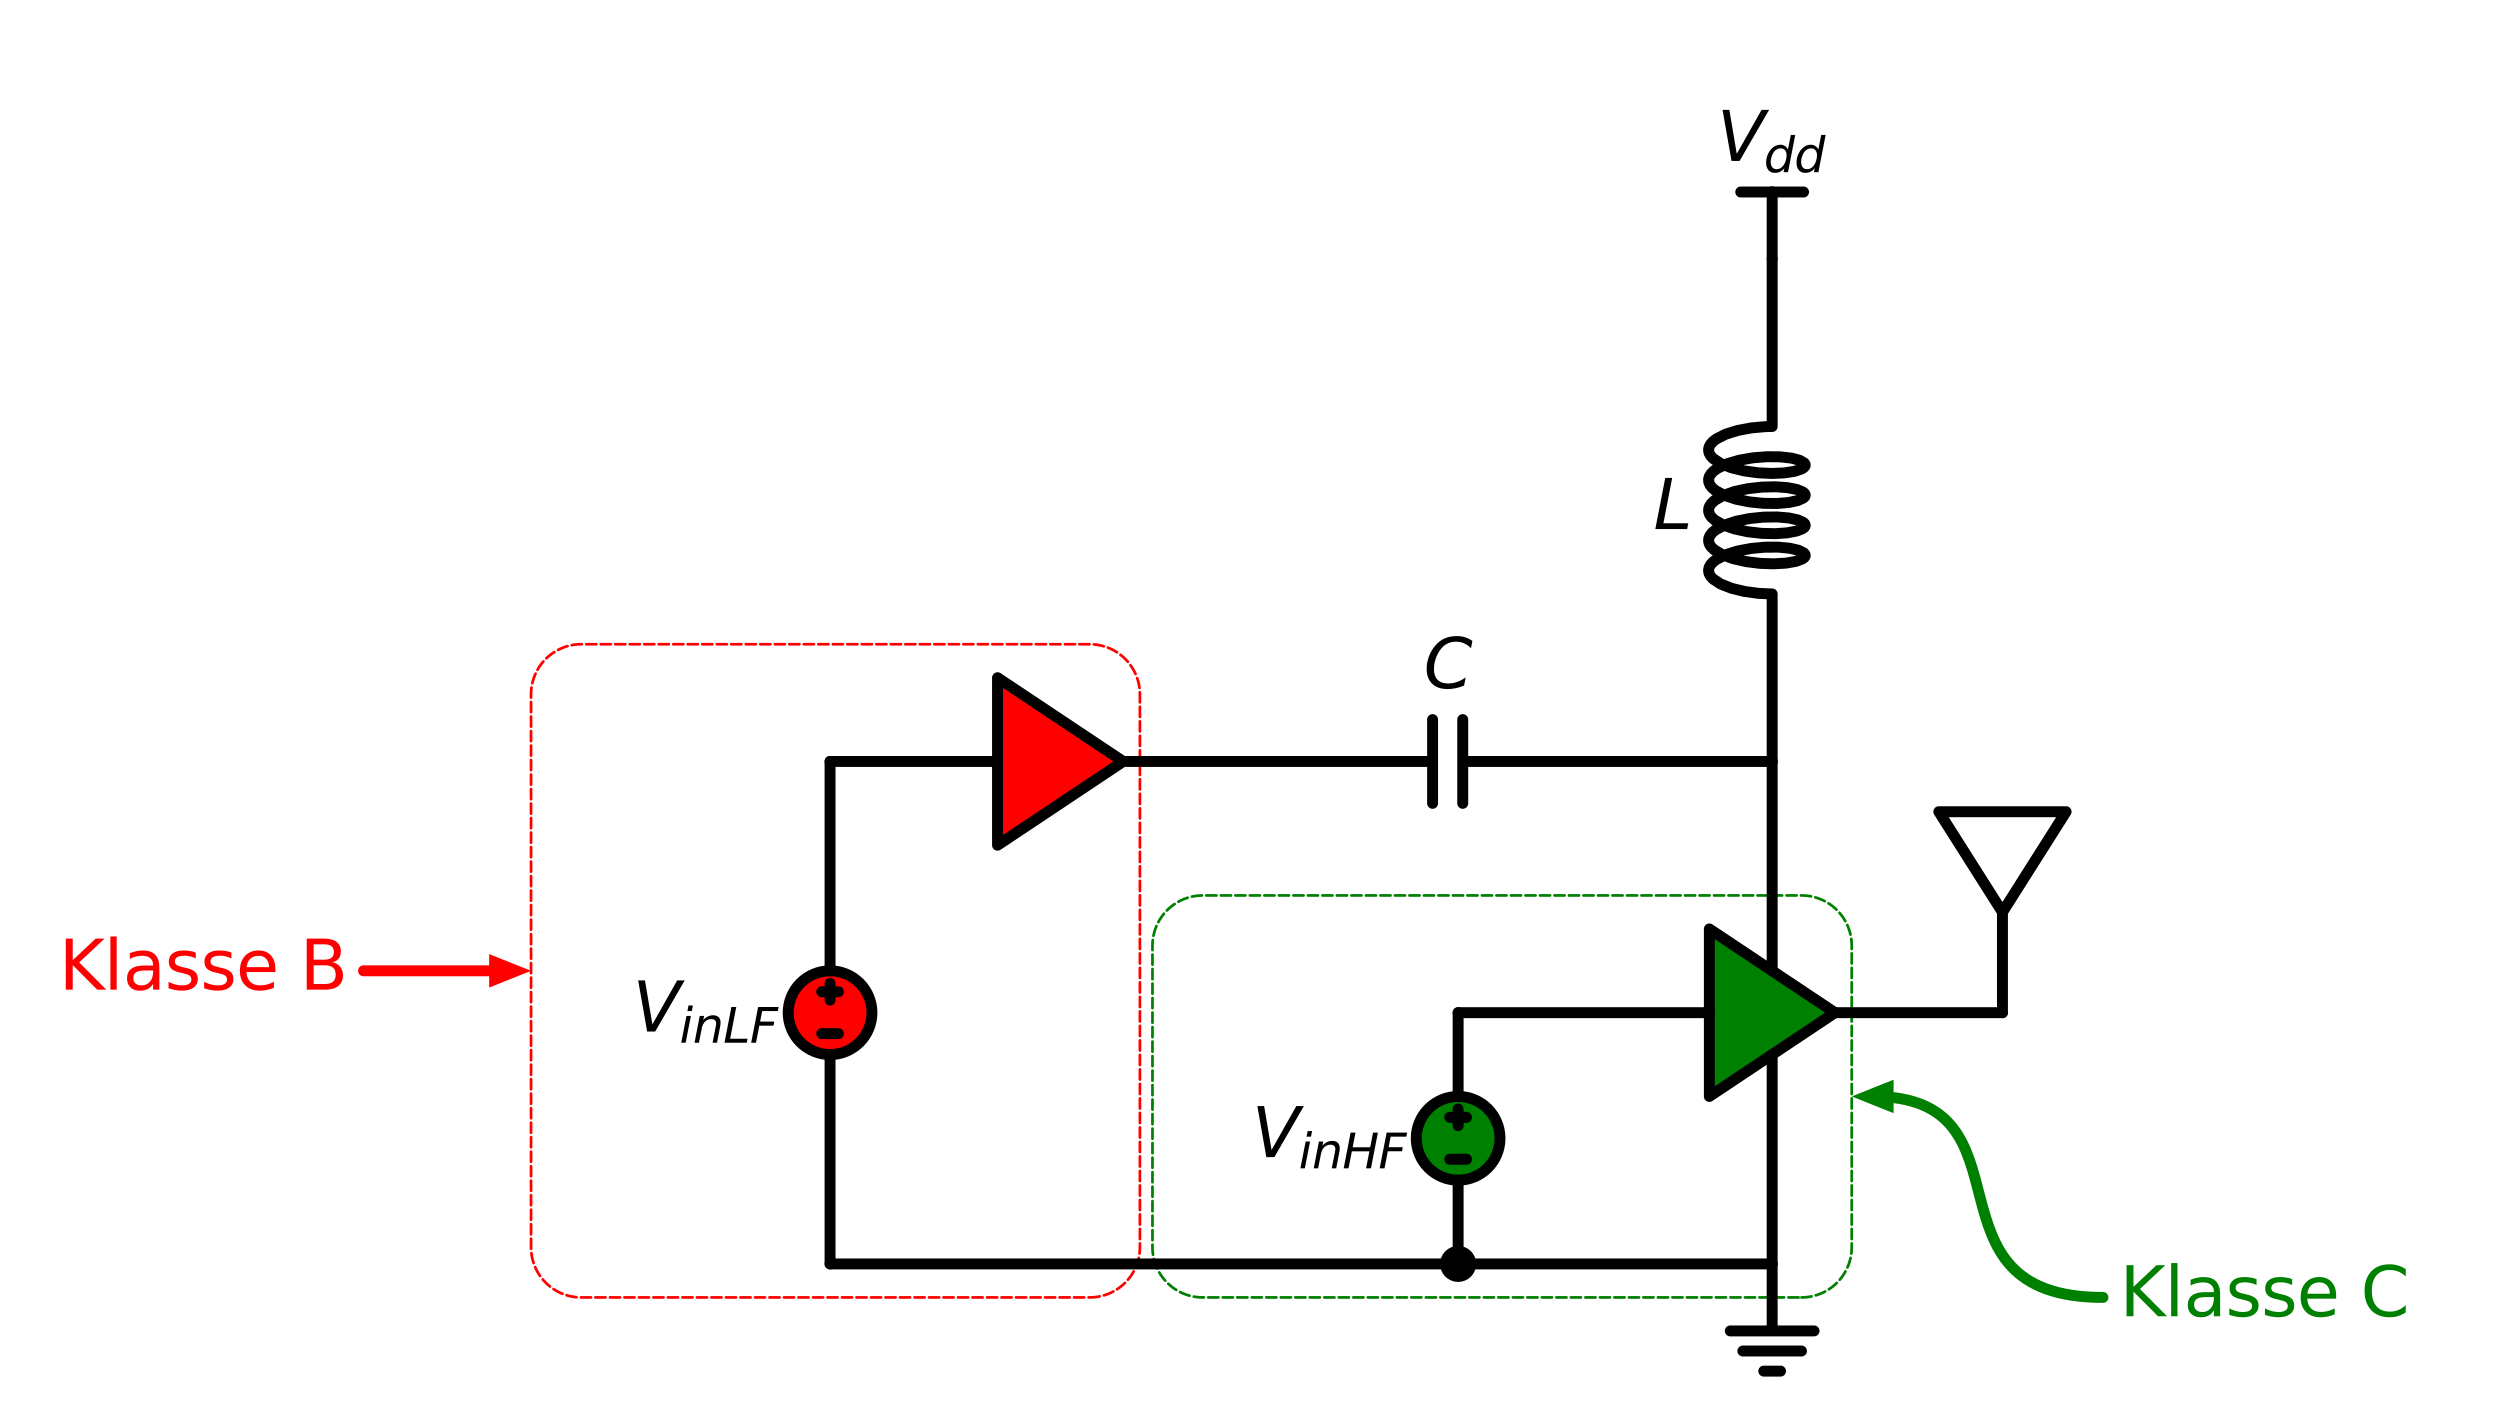 <?xml version="1.0" encoding="utf-8" standalone="no"?>
<!DOCTYPE svg PUBLIC "-//W3C//DTD SVG 1.1//EN"
  "http://www.w3.org/Graphics/SVG/1.1/DTD/svg11.dtd">
<svg xmlns:xlink="http://www.w3.org/1999/xlink" width="456.754pt" height="260.764pt" viewBox="0 0 456.754 260.764" xmlns="http://www.w3.org/2000/svg" version="1.1">
 <defs>
  <style type="text/css">*{stroke-linejoin: round; stroke-linecap: butt}</style>
 </defs>
 <g id="figure_1">
  <g id="patch_1">
   <path d="M 0 260.764 
L 456.754 260.764 
L 456.754 0 
L 0 0 
z
" style="fill: #ffffff"/>
  </g>
  <g id="axes_1">
   <g id="patch_2">
    <path d="M 151.652 230.92 
L 151.652 192.67 
L 151.652 192.67 
M 151.652 177.37 
L 151.652 177.37 
L 151.652 177.37 
L 151.652 139.12 
L 151.652 230.92 
" clip-path="url(#p1f4ee2bd28)" style="fill: #ff0000; stroke: #ff0000; stroke-linejoin: miter"/>
   </g>
   <g id="patch_3">
    <path d="M 151.652 192.67 
C 153.681 192.67 155.627 191.864 157.062 190.429 
C 158.496 188.995 159.302 187.049 159.302 185.02 
C 159.302 182.991 158.496 181.045 157.062 179.611 
C 155.627 178.176 153.681 177.37 151.652 177.37 
C 149.624 177.37 147.678 178.176 146.243 179.611 
C 144.808 181.045 144.002 182.991 144.002 185.02 
C 144.002 187.049 144.808 188.995 146.243 190.429 
C 147.678 191.864 149.624 192.67 151.652 192.67 
z
" clip-path="url(#p1f4ee2bd28)" style="fill: #ff0000; stroke: #000000; stroke-width: 2; stroke-linejoin: miter"/>
   </g>
   <g id="patch_4">
    <path d="M 182.252 139.12 
L 182.252 154.42 
L 205.202 139.12 
L 182.252 123.82 
z
" clip-path="url(#p1f4ee2bd28)" style="fill: #ff0000; stroke: #ff0000; stroke-linejoin: miter"/>
   </g>
   <g id="patch_5">
    <path d="M 266.402 230.92 
L 266.402 215.62 
L 266.402 215.62 
M 266.402 200.32 
L 266.402 200.32 
L 266.402 200.32 
L 266.402 185.02 
L 266.402 230.92 
" clip-path="url(#p1f4ee2bd28)" style="fill: #008000; stroke: #008000; stroke-linejoin: miter"/>
   </g>
   <g id="patch_6">
    <path d="M 266.402 215.62 
C 268.431 215.62 270.377 214.814 271.812 213.379 
C 273.246 211.945 274.052 209.999 274.052 207.97 
C 274.052 205.941 273.246 203.995 271.812 202.561 
C 270.377 201.126 268.431 200.32 266.402 200.32 
C 264.374 200.32 262.428 201.126 260.993 202.561 
C 259.558 203.995 258.752 205.941 258.752 207.97 
C 258.752 209.999 259.558 211.945 260.993 213.379 
C 262.428 214.814 264.374 215.62 266.402 215.62 
z
" clip-path="url(#p1f4ee2bd28)" style="fill: #008000; stroke: #000000; stroke-width: 2; stroke-linejoin: miter"/>
   </g>
   <g id="patch_7">
    <path d="M 312.302 185.02 
L 312.302 200.32 
L 335.252 185.02 
L 312.302 169.72 
z
" clip-path="url(#p1f4ee2bd28)" style="fill: #008000; stroke: #008000; stroke-linejoin: miter"/>
   </g>
   <g id="patch_8">
    <path d="M 199.082 237.04 
L 199.228 237.039 
L 199.374 237.035 
L 199.519 237.03 
L 199.665 237.022 
L 199.81 237.011 
L 199.955 236.998 
L 200.1 236.983 
L 200.245 236.966 
L 200.389 236.947 
L 200.533 236.925 
L 200.676 236.901 
L 200.82 236.874 
L 200.963 236.845 
L 201.105 236.814 
L 201.247 236.781 
L 201.388 236.746 
L 201.529 236.708 
L 201.669 236.668 
L 201.808 236.626 
L 201.947 236.582 
L 202.085 236.535 
L 202.222 236.486 
L 202.359 236.435 
L 202.494 236.382 
L 202.629 236.327 
L 202.763 236.27 
L 202.896 236.21 
L 203.028 236.149 
L 203.159 236.085 
L 203.289 236.02 
L 203.418 235.952 
L 203.546 235.882 
L 203.672 235.81 
L 203.798 235.736 
L 203.922 235.66 
L 204.045 235.583 
L 204.167 235.503 
L 204.288 235.421 
L 204.407 235.338 
L 204.525 235.252 
L 204.642 235.165 
L 204.757 235.076 
L 204.871 234.985 
L 204.983 234.892 
L 205.094 234.798 
L 205.203 234.702 
L 205.311 234.604 
L 205.417 234.504 
L 205.522 234.403 
L 205.625 234.3 
L 205.726 234.195 
L 205.826 234.089 
L 205.924 233.981 
L 206.02 233.872 
L 206.115 233.761 
L 206.207 233.648 
L 206.298 233.535 
L 206.387 233.419 
L 206.475 233.303 
L 206.56 233.185 
L 206.644 233.066 
L 206.725 232.945 
L 206.805 232.823 
L 206.883 232.7 
L 206.959 232.576 
L 207.033 232.45 
L 207.104 232.323 
L 207.174 232.195 
L 207.242 232.067 
L 207.308 231.937 
L 207.371 231.806 
L 207.433 231.674 
L 207.492 231.541 
L 207.55 231.407 
L 207.605 231.272 
L 207.658 231.136 
L 207.709 231 
L 207.758 230.862 
L 207.804 230.724 
L 207.848 230.586 
L 207.891 230.446 
L 207.93 230.306 
L 207.968 230.166 
L 208.004 230.024 
L 208.037 229.882 
L 208.068 229.74 
L 208.097 229.597 
L 208.123 229.454 
L 208.147 229.31 
L 208.169 229.166 
L 208.189 229.022 
L 208.206 228.877 
L 208.221 228.733 
L 208.234 228.588 
L 208.244 228.442 
L 208.252 228.297 
L 208.258 228.151 
L 208.261 228.006 
L 208.262 227.86 
L 208.262 126.88 
L 208.261 126.734 
L 208.258 126.589 
L 208.252 126.443 
L 208.244 126.298 
L 208.234 126.152 
L 208.221 126.007 
L 208.206 125.863 
L 208.189 125.718 
L 208.169 125.574 
L 208.147 125.43 
L 208.123 125.286 
L 208.097 125.143 
L 208.068 125 
L 208.037 124.858 
L 208.004 124.716 
L 207.968 124.574 
L 207.93 124.434 
L 207.891 124.294 
L 207.848 124.154 
L 207.804 124.016 
L 207.758 123.878 
L 207.709 123.74 
L 207.658 123.604 
L 207.605 123.468 
L 207.55 123.333 
L 207.492 123.199 
L 207.433 123.066 
L 207.371 122.934 
L 207.308 122.803 
L 207.242 122.673 
L 207.174 122.545 
L 207.104 122.417 
L 207.033 122.29 
L 206.959 122.164 
L 206.883 122.04 
L 206.805 121.917 
L 206.725 121.795 
L 206.644 121.674 
L 206.56 121.555 
L 206.475 121.437 
L 206.387 121.321 
L 206.298 121.205 
L 206.207 121.092 
L 206.115 120.979 
L 206.02 120.868 
L 205.924 120.759 
L 205.826 120.651 
L 205.726 120.545 
L 205.625 120.44 
L 205.522 120.337 
L 205.417 120.236 
L 205.311 120.136 
L 205.203 120.038 
L 205.094 119.942 
L 204.983 119.848 
L 204.871 119.755 
L 204.757 119.664 
L 204.642 119.575 
L 204.525 119.488 
L 204.407 119.402 
L 204.288 119.319 
L 204.167 119.237 
L 204.045 119.157 
L 203.922 119.08 
L 203.798 119.004 
L 203.672 118.93 
L 203.546 118.858 
L 203.418 118.788 
L 203.289 118.72 
L 203.159 118.655 
L 203.028 118.591 
L 202.896 118.53 
L 202.763 118.47 
L 202.629 118.413 
L 202.494 118.358 
L 202.359 118.305 
L 202.222 118.254 
L 202.085 118.205 
L 201.947 118.158 
L 201.808 118.114 
L 201.669 118.072 
L 201.529 118.032 
L 201.388 117.994 
L 201.247 117.959 
L 201.105 117.926 
L 200.963 117.895 
L 200.82 117.866 
L 200.676 117.839 
L 200.533 117.815 
L 200.389 117.793 
L 200.245 117.774 
L 200.1 117.757 
L 199.955 117.742 
L 199.81 117.729 
L 199.665 117.718 
L 199.519 117.71 
L 199.374 117.705 
L 199.228 117.701 
L 199.082 117.7 
L 106.201 117.7 
L 106.056 117.701 
L 105.91 117.705 
L 105.764 117.71 
L 105.619 117.718 
L 105.474 117.729 
L 105.329 117.742 
L 105.184 117.757 
L 105.039 117.774 
L 104.895 117.793 
L 104.751 117.815 
L 104.607 117.839 
L 104.464 117.866 
L 104.321 117.895 
L 104.179 117.926 
L 104.037 117.959 
L 103.896 117.994 
L 103.755 118.032 
L 103.615 118.072 
L 103.475 118.114 
L 103.337 118.158 
L 103.199 118.205 
L 103.061 118.254 
L 102.925 118.305 
L 102.789 118.358 
L 102.655 118.413 
L 102.521 118.47 
L 102.388 118.53 
L 102.256 118.591 
L 102.125 118.655 
L 101.995 118.72 
L 101.866 118.788 
L 101.738 118.858 
L 101.611 118.93 
L 101.486 119.004 
L 101.361 119.08 
L 101.238 119.157 
L 101.116 119.237 
L 100.996 119.319 
L 100.876 119.402 
L 100.758 119.488 
L 100.642 119.575 
L 100.527 119.664 
L 100.413 119.755 
L 100.3 119.848 
L 100.19 119.942 
L 100.08 120.038 
L 99.972 120.136 
L 99.866 120.236 
L 99.762 120.337 
L 99.659 120.44 
L 99.557 120.545 
L 99.458 120.651 
L 99.36 120.759 
L 99.263 120.868 
L 99.169 120.979 
L 99.076 121.092 
L 98.985 121.205 
L 98.896 121.321 
L 98.809 121.437 
L 98.723 121.555 
L 98.64 121.674 
L 98.558 121.795 
L 98.478 121.917 
L 98.401 122.04 
L 98.325 122.164 
L 98.251 122.29 
L 98.179 122.417 
L 98.109 122.545 
L 98.042 122.673 
L 97.976 122.803 
L 97.912 122.934 
L 97.851 123.066 
L 97.791 123.199 
L 97.734 123.333 
L 97.679 123.468 
L 97.626 123.604 
L 97.575 123.74 
L 97.526 123.878 
L 97.48 124.016 
L 97.435 124.154 
L 97.393 124.294 
L 97.353 124.434 
L 97.315 124.574 
L 97.28 124.716 
L 97.247 124.858 
L 97.216 125 
L 97.187 125.143 
L 97.161 125.286 
L 97.137 125.43 
L 97.115 125.574 
L 97.095 125.718 
L 97.078 125.863 
L 97.063 126.007 
L 97.05 126.152 
L 97.04 126.298 
L 97.032 126.443 
L 97.026 126.589 
L 97.022 126.734 
L 97.021 126.88 
L 97.021 227.86 
L 97.022 228.006 
L 97.026 228.151 
L 97.032 228.297 
L 97.04 228.442 
L 97.05 228.588 
L 97.063 228.733 
L 97.078 228.877 
L 97.095 229.022 
L 97.115 229.166 
L 97.137 229.31 
L 97.161 229.454 
L 97.187 229.597 
L 97.216 229.74 
L 97.247 229.882 
L 97.28 230.024 
L 97.315 230.166 
L 97.353 230.306 
L 97.393 230.446 
L 97.435 230.586 
L 97.48 230.724 
L 97.526 230.862 
L 97.575 231 
L 97.626 231.136 
L 97.679 231.272 
L 97.734 231.407 
L 97.791 231.541 
L 97.851 231.674 
L 97.912 231.806 
L 97.976 231.937 
L 98.042 232.067 
L 98.109 232.195 
L 98.179 232.323 
L 98.251 232.45 
L 98.325 232.576 
L 98.401 232.7 
L 98.478 232.823 
L 98.558 232.945 
L 98.64 233.066 
L 98.723 233.185 
L 98.809 233.303 
L 98.896 233.419 
L 98.985 233.535 
L 99.076 233.648 
L 99.169 233.761 
L 99.263 233.872 
L 99.36 233.981 
L 99.458 234.089 
L 99.557 234.195 
L 99.659 234.3 
L 99.762 234.403 
L 99.866 234.504 
L 99.972 234.604 
L 100.08 234.702 
L 100.19 234.798 
L 100.3 234.892 
L 100.413 234.985 
L 100.527 235.076 
L 100.642 235.165 
L 100.758 235.252 
L 100.876 235.338 
L 100.996 235.421 
L 101.116 235.503 
L 101.238 235.583 
L 101.361 235.66 
L 101.486 235.736 
L 101.611 235.81 
L 101.738 235.882 
L 101.866 235.952 
L 101.995 236.02 
L 102.125 236.085 
L 102.256 236.149 
L 102.388 236.21 
L 102.521 236.27 
L 102.655 236.327 
L 102.789 236.382 
L 102.925 236.435 
L 103.061 236.486 
L 103.199 236.535 
L 103.337 236.582 
L 103.475 236.626 
L 103.615 236.668 
L 103.755 236.708 
L 103.896 236.746 
L 104.037 236.781 
L 104.179 236.814 
L 104.321 236.845 
L 104.464 236.874 
L 104.607 236.901 
L 104.751 236.925 
L 104.895 236.947 
L 105.039 236.966 
L 105.184 236.983 
L 105.329 236.998 
L 105.474 237.011 
L 105.619 237.022 
L 105.764 237.03 
L 105.91 237.035 
L 106.056 237.039 
L 106.201 237.04 
L 199.082 237.04 
z
" clip-path="url(#p1f4ee2bd28)" style="fill: none; stroke-dasharray: 1.85,0.8; stroke-dashoffset: 0; stroke: #ff0000; stroke-width: 0.5; stroke-linecap: round"/>
   </g>
   <g id="patch_9">
    <path d="M 329.132 237.04 
L 329.278 237.039 
L 329.424 237.035 
L 329.569 237.03 
L 329.715 237.022 
L 329.86 237.011 
L 330.005 236.998 
L 330.15 236.983 
L 330.295 236.966 
L 330.439 236.947 
L 330.583 236.925 
L 330.726 236.901 
L 330.87 236.874 
L 331.013 236.845 
L 331.155 236.814 
L 331.297 236.781 
L 331.438 236.746 
L 331.579 236.708 
L 331.719 236.668 
L 331.858 236.626 
L 331.997 236.582 
L 332.135 236.535 
L 332.272 236.486 
L 332.409 236.435 
L 332.544 236.382 
L 332.679 236.327 
L 332.813 236.27 
L 332.946 236.21 
L 333.078 236.149 
L 333.209 236.085 
L 333.339 236.02 
L 333.468 235.952 
L 333.596 235.882 
L 333.722 235.81 
L 333.848 235.736 
L 333.972 235.66 
L 334.095 235.583 
L 334.217 235.503 
L 334.338 235.421 
L 334.457 235.338 
L 334.575 235.252 
L 334.692 235.165 
L 334.807 235.076 
L 334.921 234.985 
L 335.033 234.892 
L 335.144 234.798 
L 335.253 234.702 
L 335.361 234.604 
L 335.467 234.504 
L 335.572 234.403 
L 335.675 234.3 
L 335.776 234.195 
L 335.876 234.089 
L 335.974 233.981 
L 336.07 233.872 
L 336.165 233.761 
L 336.257 233.648 
L 336.348 233.535 
L 336.437 233.419 
L 336.525 233.303 
L 336.61 233.185 
L 336.694 233.066 
L 336.775 232.945 
L 336.855 232.823 
L 336.933 232.7 
L 337.009 232.576 
L 337.083 232.45 
L 337.154 232.323 
L 337.224 232.195 
L 337.292 232.067 
L 337.358 231.937 
L 337.421 231.806 
L 337.483 231.674 
L 337.542 231.541 
L 337.6 231.407 
L 337.655 231.272 
L 337.708 231.136 
L 337.759 231 
L 337.808 230.862 
L 337.854 230.724 
L 337.898 230.586 
L 337.941 230.446 
L 337.98 230.306 
L 338.018 230.166 
L 338.054 230.024 
L 338.087 229.882 
L 338.118 229.74 
L 338.147 229.597 
L 338.173 229.454 
L 338.197 229.31 
L 338.219 229.166 
L 338.239 229.022 
L 338.256 228.877 
L 338.271 228.733 
L 338.284 228.588 
L 338.294 228.442 
L 338.302 228.297 
L 338.308 228.151 
L 338.311 228.006 
L 338.312 227.86 
L 338.312 172.78 
L 338.311 172.634 
L 338.308 172.489 
L 338.302 172.343 
L 338.294 172.198 
L 338.284 172.052 
L 338.271 171.907 
L 338.256 171.763 
L 338.239 171.618 
L 338.219 171.474 
L 338.197 171.33 
L 338.173 171.186 
L 338.147 171.043 
L 338.118 170.9 
L 338.087 170.758 
L 338.054 170.616 
L 338.018 170.474 
L 337.98 170.334 
L 337.941 170.194 
L 337.898 170.054 
L 337.854 169.916 
L 337.808 169.778 
L 337.759 169.64 
L 337.708 169.504 
L 337.655 169.368 
L 337.6 169.233 
L 337.542 169.099 
L 337.483 168.966 
L 337.421 168.834 
L 337.358 168.703 
L 337.292 168.573 
L 337.224 168.445 
L 337.154 168.317 
L 337.083 168.19 
L 337.009 168.064 
L 336.933 167.94 
L 336.855 167.817 
L 336.775 167.695 
L 336.694 167.574 
L 336.61 167.455 
L 336.525 167.337 
L 336.437 167.221 
L 336.348 167.105 
L 336.257 166.992 
L 336.165 166.879 
L 336.07 166.768 
L 335.974 166.659 
L 335.876 166.551 
L 335.776 166.445 
L 335.675 166.34 
L 335.572 166.237 
L 335.467 166.136 
L 335.361 166.036 
L 335.253 165.938 
L 335.144 165.842 
L 335.033 165.748 
L 334.921 165.655 
L 334.807 165.564 
L 334.692 165.475 
L 334.575 165.388 
L 334.457 165.302 
L 334.338 165.219 
L 334.217 165.137 
L 334.095 165.057 
L 333.972 164.98 
L 333.848 164.904 
L 333.722 164.83 
L 333.596 164.758 
L 333.468 164.688 
L 333.339 164.62 
L 333.209 164.555 
L 333.078 164.491 
L 332.946 164.43 
L 332.813 164.37 
L 332.679 164.313 
L 332.544 164.258 
L 332.409 164.205 
L 332.272 164.154 
L 332.135 164.105 
L 331.997 164.058 
L 331.858 164.014 
L 331.719 163.972 
L 331.579 163.932 
L 331.438 163.894 
L 331.297 163.859 
L 331.155 163.826 
L 331.013 163.795 
L 330.87 163.766 
L 330.726 163.739 
L 330.583 163.715 
L 330.439 163.693 
L 330.295 163.674 
L 330.15 163.657 
L 330.005 163.642 
L 329.86 163.629 
L 329.715 163.618 
L 329.569 163.61 
L 329.424 163.605 
L 329.278 163.601 
L 329.132 163.6 
L 219.737 163.6 
L 219.592 163.601 
L 219.446 163.605 
L 219.301 163.61 
L 219.155 163.618 
L 219.01 163.629 
L 218.865 163.642 
L 218.72 163.657 
L 218.575 163.674 
L 218.431 163.693 
L 218.287 163.715 
L 218.143 163.739 
L 218 163.766 
L 217.857 163.795 
L 217.715 163.826 
L 217.573 163.859 
L 217.432 163.894 
L 217.291 163.932 
L 217.151 163.972 
L 217.012 164.014 
L 216.873 164.058 
L 216.735 164.105 
L 216.598 164.154 
L 216.461 164.205 
L 216.326 164.258 
L 216.191 164.313 
L 216.057 164.37 
L 215.924 164.43 
L 215.792 164.491 
L 215.661 164.555 
L 215.531 164.62 
L 215.402 164.688 
L 215.274 164.758 
L 215.147 164.83 
L 215.022 164.904 
L 214.897 164.98 
L 214.774 165.057 
L 214.652 165.137 
L 214.532 165.219 
L 214.412 165.302 
L 214.295 165.388 
L 214.178 165.475 
L 214.063 165.564 
L 213.949 165.655 
L 213.837 165.748 
L 213.726 165.842 
L 213.616 165.938 
L 213.509 166.036 
L 213.402 166.136 
L 213.298 166.237 
L 213.195 166.34 
L 213.094 166.445 
L 212.994 166.551 
L 212.896 166.659 
L 212.8 166.768 
L 212.705 166.879 
L 212.612 166.992 
L 212.521 167.105 
L 212.432 167.221 
L 212.345 167.337 
L 212.26 167.455 
L 212.176 167.574 
L 212.094 167.695 
L 212.015 167.817 
L 211.937 167.94 
L 211.861 168.064 
L 211.787 168.19 
L 211.715 168.317 
L 211.646 168.445 
L 211.578 168.573 
L 211.512 168.703 
L 211.449 168.834 
L 211.387 168.966 
L 211.328 169.099 
L 211.27 169.233 
L 211.215 169.368 
L 211.162 169.504 
L 211.111 169.64 
L 211.062 169.778 
L 211.016 169.916 
L 210.971 170.054 
L 210.929 170.194 
L 210.889 170.334 
L 210.852 170.474 
L 210.816 170.616 
L 210.783 170.758 
L 210.752 170.9 
L 210.723 171.043 
L 210.697 171.186 
L 210.673 171.33 
L 210.651 171.474 
L 210.631 171.618 
L 210.614 171.763 
L 210.599 171.907 
L 210.586 172.052 
L 210.576 172.198 
L 210.568 172.343 
L 210.562 172.489 
L 210.559 172.634 
L 210.557 172.78 
L 210.557 227.86 
L 210.559 228.006 
L 210.562 228.151 
L 210.568 228.297 
L 210.576 228.442 
L 210.586 228.588 
L 210.599 228.733 
L 210.614 228.877 
L 210.631 229.022 
L 210.651 229.166 
L 210.673 229.31 
L 210.697 229.454 
L 210.723 229.597 
L 210.752 229.74 
L 210.783 229.882 
L 210.816 230.024 
L 210.852 230.166 
L 210.889 230.306 
L 210.929 230.446 
L 210.971 230.586 
L 211.016 230.724 
L 211.062 230.862 
L 211.111 231 
L 211.162 231.136 
L 211.215 231.272 
L 211.27 231.407 
L 211.328 231.541 
L 211.387 231.674 
L 211.449 231.806 
L 211.512 231.937 
L 211.578 232.067 
L 211.646 232.195 
L 211.715 232.323 
L 211.787 232.45 
L 211.861 232.576 
L 211.937 232.7 
L 212.015 232.823 
L 212.094 232.945 
L 212.176 233.066 
L 212.26 233.185 
L 212.345 233.303 
L 212.432 233.419 
L 212.521 233.535 
L 212.612 233.648 
L 212.705 233.761 
L 212.8 233.872 
L 212.896 233.981 
L 212.994 234.089 
L 213.094 234.195 
L 213.195 234.3 
L 213.298 234.403 
L 213.402 234.504 
L 213.509 234.604 
L 213.616 234.702 
L 213.726 234.798 
L 213.837 234.892 
L 213.949 234.985 
L 214.063 235.076 
L 214.178 235.165 
L 214.295 235.252 
L 214.412 235.338 
L 214.532 235.421 
L 214.652 235.503 
L 214.774 235.583 
L 214.897 235.66 
L 215.022 235.736 
L 215.147 235.81 
L 215.274 235.882 
L 215.402 235.952 
L 215.531 236.02 
L 215.661 236.085 
L 215.792 236.149 
L 215.924 236.21 
L 216.057 236.27 
L 216.191 236.327 
L 216.326 236.382 
L 216.461 236.435 
L 216.598 236.486 
L 216.735 236.535 
L 216.873 236.582 
L 217.012 236.626 
L 217.151 236.668 
L 217.291 236.708 
L 217.432 236.746 
L 217.573 236.781 
L 217.715 236.814 
L 217.857 236.845 
L 218 236.874 
L 218.143 236.901 
L 218.287 236.925 
L 218.431 236.947 
L 218.575 236.966 
L 218.72 236.983 
L 218.865 236.998 
L 219.01 237.011 
L 219.155 237.022 
L 219.301 237.03 
L 219.446 237.035 
L 219.592 237.039 
L 219.737 237.04 
L 329.132 237.04 
z
" clip-path="url(#p1f4ee2bd28)" style="fill: none; stroke-dasharray: 1.85,0.8; stroke-dashoffset: 0; stroke: #008000; stroke-width: 0.5; stroke-linecap: round"/>
   </g>
   <g id="patch_10">
    <path d="M 93.196 177.37 
C 74.071 177.37 89.371 177.37 66.421 177.37 
" clip-path="url(#p1f4ee2bd28)" style="fill: none; stroke: #ff0000; stroke-width: 2; stroke-linejoin: miter; stroke-linecap: round"/>
   </g>
   <g id="patch_11">
    <path d="M 89.371 174.31 
L 97.021 177.37 
L 89.371 180.43 
z
" clip-path="url(#p1f4ee2bd28)" style="fill: #ff0000"/>
   </g>
   <g id="patch_12">
    <path d="M 342.137 200.32 
C 372.737 200.32 349.787 237.04 384.212 237.04 
" clip-path="url(#p1f4ee2bd28)" style="fill: none; stroke: #008000; stroke-width: 2; stroke-linejoin: miter; stroke-linecap: round"/>
   </g>
   <g id="patch_13">
    <path d="M 345.962 203.38 
L 338.312 200.32 
L 345.962 197.26 
z
" clip-path="url(#p1f4ee2bd28)" style="fill: #008000"/>
   </g>
   <g id="line2d_1">
    <path d="M 151.652 230.92 
L 151.652 192.67 
L 151.652 192.67 
M 151.652 177.37 
L 151.652 177.37 
L 151.652 139.12 
" clip-path="url(#p1f4ee2bd28)" style="fill: none; stroke: #000000; stroke-width: 2; stroke-linecap: round"/>
   </g>
   <g id="line2d_2">
    <path d="M 153.182 188.845 
L 150.122 188.845 
" clip-path="url(#p1f4ee2bd28)" style="fill: none; stroke: #000000; stroke-width: 2; stroke-linecap: round"/>
   </g>
   <g id="line2d_3">
    <path d="M 151.652 182.725 
L 151.652 179.665 
" clip-path="url(#p1f4ee2bd28)" style="fill: none; stroke: #000000; stroke-width: 2; stroke-linecap: round"/>
   </g>
   <g id="line2d_4">
    <path d="M 153.182 181.195 
L 150.122 181.195 
" clip-path="url(#p1f4ee2bd28)" style="fill: none; stroke: #000000; stroke-width: 2; stroke-linecap: round"/>
   </g>
   <g id="line2d_5">
    <path d="M 151.652 139.12 
L 166.952 139.12 
L 182.252 139.12 
" clip-path="url(#p1f4ee2bd28)" style="fill: none; stroke: #000000; stroke-width: 2; stroke-linecap: round"/>
   </g>
   <g id="line2d_6">
    <path d="M 182.252 139.12 
L 182.252 154.42 
L 205.202 139.12 
L 182.252 123.82 
L 182.252 139.12 
" clip-path="url(#p1f4ee2bd28)" style="fill: none; stroke: #000000; stroke-width: 2; stroke-linecap: round"/>
   </g>
   <g id="line2d_7">
    <path d="M 151.652 230.92 
L 209.027 230.92 
L 266.402 230.92 
" clip-path="url(#p1f4ee2bd28)" style="fill: none; stroke: #000000; stroke-width: 2; stroke-linecap: round"/>
   </g>
   <g id="line2d_8">
    <path d="M 266.402 230.92 
L 266.402 215.62 
L 266.402 215.62 
M 266.402 200.32 
L 266.402 200.32 
L 266.402 185.02 
" clip-path="url(#p1f4ee2bd28)" style="fill: none; stroke: #000000; stroke-width: 2; stroke-linecap: round"/>
   </g>
   <g id="line2d_9">
    <path d="M 267.932 211.795 
L 264.872 211.795 
" clip-path="url(#p1f4ee2bd28)" style="fill: none; stroke: #000000; stroke-width: 2; stroke-linecap: round"/>
   </g>
   <g id="line2d_10">
    <path d="M 266.402 205.675 
L 266.402 202.615 
" clip-path="url(#p1f4ee2bd28)" style="fill: none; stroke: #000000; stroke-width: 2; stroke-linecap: round"/>
   </g>
   <g id="line2d_11">
    <path d="M 267.932 204.145 
L 264.872 204.145 
" clip-path="url(#p1f4ee2bd28)" style="fill: none; stroke: #000000; stroke-width: 2; stroke-linecap: round"/>
   </g>
   <g id="line2d_12">
    <path d="M 266.402 185.02 
L 289.352 185.02 
L 312.302 185.02 
" clip-path="url(#p1f4ee2bd28)" style="fill: none; stroke: #000000; stroke-width: 2; stroke-linecap: round"/>
   </g>
   <g id="line2d_13">
    <path d="M 312.302 185.02 
L 312.302 200.32 
L 335.252 185.02 
L 312.302 169.72 
L 312.302 185.02 
" clip-path="url(#p1f4ee2bd28)" style="fill: none; stroke: #000000; stroke-width: 2; stroke-linecap: round"/>
   </g>
   <g id="line2d_14">
    <path d="M 335.252 185.02 
L 350.552 185.02 
L 365.852 185.02 
" clip-path="url(#p1f4ee2bd28)" style="fill: none; stroke: #000000; stroke-width: 2; stroke-linecap: round"/>
   </g>
   <g id="line2d_15">
    <path d="M 365.852 185.02 
L 365.852 166.66 
L 354.224 148.3 
L 377.48 148.3 
L 365.852 166.66 
" clip-path="url(#p1f4ee2bd28)" style="fill: none; stroke: #000000; stroke-width: 2; stroke-linecap: round"/>
   </g>
   <g id="line2d_16">
    <path d="M 266.402 230.92 
L 295.09 230.92 
L 323.777 230.92 
" clip-path="url(#p1f4ee2bd28)" style="fill: none; stroke: #000000; stroke-width: 2; stroke-linecap: round"/>
   </g>
   <g id="line2d_17">
    <path d="M 323.777 230.92 
L 323.777 243.16 
L 316.127 243.16 
L 331.427 243.16 
M 318.422 246.832 
L 329.132 246.832 
M 322.247 250.504 
L 325.307 250.504 
" clip-path="url(#p1f4ee2bd28)" style="fill: none; stroke: #000000; stroke-width: 2; stroke-linecap: round"/>
   </g>
   <g id="line2d_18">
    <path d="M 323.777 230.92 
L 323.777 211.795 
L 323.777 192.67 
" clip-path="url(#p1f4ee2bd28)" style="fill: none; stroke: #000000; stroke-width: 2; stroke-linecap: round"/>
   </g>
   <g id="line2d_19">
    <path d="M 205.202 139.12 
L 261.736 139.12 
M 261.736 131.47 
L 261.736 146.77 
M 267.244 131.47 
L 267.244 146.77 
M 267.244 139.12 
L 323.777 139.12 
" clip-path="url(#p1f4ee2bd28)" style="fill: none; stroke: #000000; stroke-width: 2; stroke-linecap: round"/>
   </g>
   <g id="line2d_20">
    <path d="M 323.777 139.12 
L 323.777 158.245 
L 323.777 177.37 
" clip-path="url(#p1f4ee2bd28)" style="fill: none; stroke: #000000; stroke-width: 2; stroke-linecap: round"/>
   </g>
   <g id="line2d_21">
    <path d="M 323.777 139.12 
L 323.777 108.52 
L 321.258 108.406 
L 318.716 108.06 
L 316.364 107.488 
L 314.4 106.718 
L 312.988 105.794 
L 312.529 105.29 
L 312.247 104.77 
L 312.15 104.241 
L 312.24 103.712 
L 312.513 103.191 
L 312.965 102.687 
L 313.587 102.207 
L 315.281 101.35 
L 317.454 100.671 
L 319.923 100.205 
L 322.481 99.97 
L 324.914 99.965 
L 327.018 100.168 
L 328.615 100.541 
L 329.574 101.031 
L 329.785 101.301 
L 329.811 101.576 
L 329.652 101.849 
L 329.309 102.11 
L 328.109 102.565 
L 326.312 102.882 
L 324.067 103.013 
L 321.565 102.927 
L 319.014 102.608 
L 316.629 102.063 
L 314.609 101.315 
L 313.124 100.406 
L 312.623 99.908 
L 312.298 99.391 
L 312.157 98.863 
L 312.201 98.333 
L 312.431 97.81 
L 312.841 97.301 
L 313.423 96.814 
L 315.05 95.939 
L 317.174 95.237 
L 319.618 94.744 
L 322.177 94.481 
L 324.636 94.449 
L 326.789 94.629 
L 328.456 94.984 
L 329.496 95.463 
L 329.751 95.731 
L 329.822 96.005 
L 329.707 96.279 
L 329.408 96.544 
L 328.287 97.011 
L 326.554 97.348 
L 324.354 97.504 
L 321.872 97.445 
L 319.315 97.154 
L 316.899 96.635 
L 314.825 95.909 
L 313.269 95.017 
L 312.727 94.524 
L 312.359 94.011 
L 312.174 93.485 
L 312.174 92.955 
L 312.359 92.429 
L 312.727 91.916 
L 313.269 91.423 
L 314.825 90.531 
L 316.899 89.805 
L 319.315 89.286 
L 321.872 88.995 
L 324.354 88.936 
L 326.554 89.092 
L 328.287 89.429 
L 329.408 89.896 
L 329.707 90.161 
L 329.822 90.435 
L 329.751 90.709 
L 329.496 90.977 
L 328.456 91.456 
L 326.789 91.811 
L 324.636 91.991 
L 322.177 91.959 
L 319.618 91.696 
L 317.174 91.203 
L 315.05 90.501 
L 313.423 89.626 
L 312.841 89.139 
L 312.431 88.63 
L 312.201 88.107 
L 312.157 87.577 
L 312.298 87.049 
L 312.623 86.532 
L 313.124 86.034 
L 313.79 85.563 
L 315.561 84.728 
L 317.788 84.077 
L 320.282 83.643 
L 322.836 83.441 
L 325.234 83.467 
L 327.277 83.696 
L 328.791 84.089 
L 329.652 84.591 
L 329.811 84.864 
L 329.785 85.139 
L 329.574 85.409 
L 329.181 85.665 
L 327.889 86.104 
L 326.019 86.398 
L 323.726 86.5 
L 321.204 86.382 
L 318.664 86.03 
L 316.318 85.454 
L 314.364 84.681 
L 312.965 83.753 
L 312.513 83.249 
L 312.24 82.728 
L 312.15 82.199 
L 312.247 81.67 
L 312.529 81.15 
L 312.988 80.646 
L 313.616 80.168 
L 315.322 79.314 
L 317.503 78.639 
L 319.976 78.178 
L 322.534 77.948 
L 323.777 77.92 
L 323.777 47.32 
L 323.777 47.32 
" clip-path="url(#p1f4ee2bd28)" style="fill: none; stroke: #000000; stroke-width: 2; stroke-linecap: round"/>
   </g>
   <g id="line2d_22">
    <path d="M 323.777 47.32 
L 323.777 35.08 
" clip-path="url(#p1f4ee2bd28)" style="fill: none; stroke: #000000; stroke-width: 2; stroke-linecap: round"/>
   </g>
   <g id="line2d_23">
    <path d="M 323.777 35.08 
L 318.04 35.08 
" clip-path="url(#p1f4ee2bd28)" style="fill: none; stroke: #000000; stroke-width: 2; stroke-linecap: round"/>
   </g>
   <g id="line2d_24">
    <path d="M 323.777 35.08 
L 329.515 35.08 
" clip-path="url(#p1f4ee2bd28)" style="fill: none; stroke: #000000; stroke-width: 2; stroke-linecap: round"/>
   </g>
   <g id="text_1">
    <g clip-path="url(#p1f4ee2bd28)">
     <!-- $V_{in LF}$ -->
     <g transform="translate(115.597 188.469)scale(0.125 -0.125)">
      <defs>
       <path id="DejaVuSans-Oblique-56" d="M 1319 0 
L 500 4666 
L 1119 4666 
L 1797 653 
L 4063 4666 
L 4750 4666 
L 2053 0 
L 1319 0 
z
" transform="scale(0.016)"/>
       <path id="DejaVuSans-Oblique-69" d="M 1172 4863 
L 1747 4863 
L 1606 4134 
L 1031 4134 
L 1172 4863 
z
M 909 3500 
L 1484 3500 
L 800 0 
L 225 0 
L 909 3500 
z
" transform="scale(0.016)"/>
       <path id="DejaVuSans-Oblique-6e" d="M 3566 2113 
L 3156 0 
L 2578 0 
L 2988 2091 
Q 3016 2238 3031 2350 
Q 3047 2463 3047 2528 
Q 3047 2791 2881 2937 
Q 2716 3084 2419 3084 
Q 1956 3084 1622 2776 
Q 1288 2469 1184 1941 
L 800 0 
L 225 0 
L 903 3500 
L 1478 3500 
L 1363 2950 
Q 1603 3253 1940 3418 
Q 2278 3584 2650 3584 
Q 3113 3584 3367 3334 
Q 3622 3084 3622 2631 
Q 3622 2519 3608 2391 
Q 3594 2263 3566 2113 
z
" transform="scale(0.016)"/>
       <path id="DejaVuSans-Oblique-4c" d="M 1075 4666 
L 1709 4666 
L 909 525 
L 3181 525 
L 3078 0 
L 172 0 
L 1075 4666 
z
" transform="scale(0.016)"/>
       <path id="DejaVuSans-Oblique-46" d="M 1081 4666 
L 3756 4666 
L 3653 4134 
L 1606 4134 
L 1338 2759 
L 3188 2759 
L 3084 2228 
L 1234 2228 
L 800 0 
L 172 0 
L 1081 4666 
z
" transform="scale(0.016)"/>
      </defs>
      <use xlink:href="#DejaVuSans-Oblique-56" transform="translate(0 0.094)"/>
      <use xlink:href="#DejaVuSans-Oblique-69" transform="translate(68.408 -16.312)scale(0.7)"/>
      <use xlink:href="#DejaVuSans-Oblique-6e" transform="translate(87.856 -16.312)scale(0.7)"/>
      <use xlink:href="#DejaVuSans-Oblique-4c" transform="translate(132.222 -16.312)scale(0.7)"/>
      <use xlink:href="#DejaVuSans-Oblique-46" transform="translate(171.221 -16.312)scale(0.7)"/>
     </g>
    </g>
   </g>
   <g id="text_2">
    <g clip-path="url(#p1f4ee2bd28)">
     <!-- $V_{in HF}$ -->
     <g transform="translate(228.722 211.419)scale(0.125 -0.125)">
      <defs>
       <path id="DejaVuSans-Oblique-48" d="M 1081 4666 
L 1716 4666 
L 1344 2753 
L 3634 2753 
L 4006 4666 
L 4641 4666 
L 3731 0 
L 3097 0 
L 3531 2222 
L 1241 2222 
L 806 0 
L 172 0 
L 1081 4666 
z
" transform="scale(0.016)"/>
      </defs>
      <use xlink:href="#DejaVuSans-Oblique-56" transform="translate(0 0.094)"/>
      <use xlink:href="#DejaVuSans-Oblique-69" transform="translate(68.408 -16.312)scale(0.7)"/>
      <use xlink:href="#DejaVuSans-Oblique-6e" transform="translate(87.856 -16.312)scale(0.7)"/>
      <use xlink:href="#DejaVuSans-Oblique-48" transform="translate(132.222 -16.312)scale(0.7)"/>
      <use xlink:href="#DejaVuSans-Oblique-46" transform="translate(184.858 -16.312)scale(0.7)"/>
     </g>
    </g>
   </g>
   <g id="text_3">
    <g clip-path="url(#p1f4ee2bd28)">
     <!-- $C$ -->
     <g transform="translate(260.115 125.81)scale(0.125 -0.125)">
      <defs>
       <path id="DejaVuSans-Oblique-43" d="M 4447 4306 
L 4319 3641 
Q 4019 3944 3683 4091 
Q 3347 4238 2956 4238 
Q 2422 4238 2017 3981 
Q 1613 3725 1319 3200 
Q 1131 2863 1032 2486 
Q 934 2109 934 1728 
Q 934 1091 1264 756 
Q 1594 422 2222 422 
Q 2656 422 3056 561 
Q 3456 700 3834 978 
L 3688 231 
Q 3316 72 2936 -9 
Q 2556 -91 2175 -91 
Q 1278 -91 773 396 
Q 269 884 269 1753 
Q 269 2309 461 2846 
Q 653 3384 1013 3828 
Q 1394 4300 1883 4525 
Q 2372 4750 3022 4750 
Q 3422 4750 3780 4639 
Q 4138 4528 4447 4306 
z
" transform="scale(0.016)"/>
      </defs>
      <use xlink:href="#DejaVuSans-Oblique-43" transform="translate(0 0.781)"/>
     </g>
    </g>
   </g>
   <g id="text_4">
    <g clip-path="url(#p1f4ee2bd28)">
     <!-- $L$ -->
     <g transform="translate(302.09 96.669)scale(0.125 -0.125)">
      <use xlink:href="#DejaVuSans-Oblique-4c" transform="translate(0 0.094)"/>
     </g>
    </g>
   </g>
   <g id="text_5">
    <g clip-path="url(#p1f4ee2bd28)">
     <!-- $V_{dd}$ -->
     <g transform="translate(313.715 29.42)scale(0.125 -0.125)">
      <defs>
       <path id="DejaVuSans-Oblique-64" d="M 2675 525 
Q 2444 222 2128 65 
Q 1813 -91 1428 -91 
Q 903 -91 598 267 
Q 294 625 294 1247 
Q 294 1766 478 2236 
Q 663 2706 1013 3078 
Q 1244 3325 1534 3454 
Q 1825 3584 2144 3584 
Q 2481 3584 2739 3421 
Q 2997 3259 3138 2956 
L 3513 4863 
L 4091 4863 
L 3144 0 
L 2566 0 
L 2675 525 
z
M 891 1350 
Q 891 897 1095 644 
Q 1300 391 1663 391 
Q 1931 391 2161 520 
Q 2391 650 2566 903 
Q 2750 1166 2856 1509 
Q 2963 1853 2963 2188 
Q 2963 2622 2758 2865 
Q 2553 3109 2194 3109 
Q 1922 3109 1687 2981 
Q 1453 2853 1288 2613 
Q 1106 2353 998 2009 
Q 891 1666 891 1350 
z
" transform="scale(0.016)"/>
      </defs>
      <use xlink:href="#DejaVuSans-Oblique-56" transform="translate(0 0.094)"/>
      <use xlink:href="#DejaVuSans-Oblique-64" transform="translate(68.408 -16.312)scale(0.7)"/>
      <use xlink:href="#DejaVuSans-Oblique-64" transform="translate(112.842 -16.312)scale(0.7)"/>
     </g>
    </g>
   </g>
   <g id="text_6">
    <g clip-path="url(#p1f4ee2bd28)">
     <!-- Klasse B -->
     <g style="fill: #ff0000" transform="translate(10.767 180.819)scale(0.125 -0.125)">
      <defs>
       <path id="DejaVuSans-4b" d="M 628 4666 
L 1259 4666 
L 1259 2694 
L 3353 4666 
L 4166 4666 
L 1850 2491 
L 4331 0 
L 3500 0 
L 1259 2247 
L 1259 0 
L 628 0 
L 628 4666 
z
" transform="scale(0.016)"/>
       <path id="DejaVuSans-6c" d="M 603 4863 
L 1178 4863 
L 1178 0 
L 603 0 
L 603 4863 
z
" transform="scale(0.016)"/>
       <path id="DejaVuSans-61" d="M 2194 1759 
Q 1497 1759 1228 1600 
Q 959 1441 959 1056 
Q 959 750 1161 570 
Q 1363 391 1709 391 
Q 2188 391 2477 730 
Q 2766 1069 2766 1631 
L 2766 1759 
L 2194 1759 
z
M 3341 1997 
L 3341 0 
L 2766 0 
L 2766 531 
Q 2569 213 2275 61 
Q 1981 -91 1556 -91 
Q 1019 -91 701 211 
Q 384 513 384 1019 
Q 384 1609 779 1909 
Q 1175 2209 1959 2209 
L 2766 2209 
L 2766 2266 
Q 2766 2663 2505 2880 
Q 2244 3097 1772 3097 
Q 1472 3097 1187 3025 
Q 903 2953 641 2809 
L 641 3341 
Q 956 3463 1253 3523 
Q 1550 3584 1831 3584 
Q 2591 3584 2966 3190 
Q 3341 2797 3341 1997 
z
" transform="scale(0.016)"/>
       <path id="DejaVuSans-73" d="M 2834 3397 
L 2834 2853 
Q 2591 2978 2328 3040 
Q 2066 3103 1784 3103 
Q 1356 3103 1142 2972 
Q 928 2841 928 2578 
Q 928 2378 1081 2264 
Q 1234 2150 1697 2047 
L 1894 2003 
Q 2506 1872 2764 1633 
Q 3022 1394 3022 966 
Q 3022 478 2636 193 
Q 2250 -91 1575 -91 
Q 1294 -91 989 -36 
Q 684 19 347 128 
L 347 722 
Q 666 556 975 473 
Q 1284 391 1588 391 
Q 1994 391 2212 530 
Q 2431 669 2431 922 
Q 2431 1156 2273 1281 
Q 2116 1406 1581 1522 
L 1381 1569 
Q 847 1681 609 1914 
Q 372 2147 372 2553 
Q 372 3047 722 3315 
Q 1072 3584 1716 3584 
Q 2034 3584 2315 3537 
Q 2597 3491 2834 3397 
z
" transform="scale(0.016)"/>
       <path id="DejaVuSans-65" d="M 3597 1894 
L 3597 1613 
L 953 1613 
Q 991 1019 1311 708 
Q 1631 397 2203 397 
Q 2534 397 2845 478 
Q 3156 559 3463 722 
L 3463 178 
Q 3153 47 2828 -22 
Q 2503 -91 2169 -91 
Q 1331 -91 842 396 
Q 353 884 353 1716 
Q 353 2575 817 3079 
Q 1281 3584 2069 3584 
Q 2775 3584 3186 3129 
Q 3597 2675 3597 1894 
z
M 3022 2063 
Q 3016 2534 2758 2815 
Q 2500 3097 2075 3097 
Q 1594 3097 1305 2825 
Q 1016 2553 972 2059 
L 3022 2063 
z
" transform="scale(0.016)"/>
       <path id="DejaVuSans-20" transform="scale(0.016)"/>
       <path id="DejaVuSans-42" d="M 1259 2228 
L 1259 519 
L 2272 519 
Q 2781 519 3026 730 
Q 3272 941 3272 1375 
Q 3272 1813 3026 2020 
Q 2781 2228 2272 2228 
L 1259 2228 
z
M 1259 4147 
L 1259 2741 
L 2194 2741 
Q 2656 2741 2882 2914 
Q 3109 3088 3109 3444 
Q 3109 3797 2882 3972 
Q 2656 4147 2194 4147 
L 1259 4147 
z
M 628 4666 
L 2241 4666 
Q 2963 4666 3353 4366 
Q 3744 4066 3744 3513 
Q 3744 3084 3544 2831 
Q 3344 2578 2956 2516 
Q 3422 2416 3680 2098 
Q 3938 1781 3938 1306 
Q 3938 681 3513 340 
Q 3088 0 2303 0 
L 628 0 
L 628 4666 
z
" transform="scale(0.016)"/>
      </defs>
      <use xlink:href="#DejaVuSans-4b"/>
      <use xlink:href="#DejaVuSans-6c" x="65.576"/>
      <use xlink:href="#DejaVuSans-61" x="93.359"/>
      <use xlink:href="#DejaVuSans-73" x="154.639"/>
      <use xlink:href="#DejaVuSans-73" x="206.738"/>
      <use xlink:href="#DejaVuSans-65" x="258.838"/>
      <use xlink:href="#DejaVuSans-20" x="320.361"/>
      <use xlink:href="#DejaVuSans-42" x="352.148"/>
     </g>
    </g>
   </g>
   <g id="text_7">
    <g clip-path="url(#p1f4ee2bd28)">
     <!-- Klasse C -->
     <g style="fill: #008000" transform="translate(387.272 240.489)scale(0.125 -0.125)">
      <defs>
       <path id="DejaVuSans-43" d="M 4122 4306 
L 4122 3641 
Q 3803 3938 3442 4084 
Q 3081 4231 2675 4231 
Q 1875 4231 1450 3742 
Q 1025 3253 1025 2328 
Q 1025 1406 1450 917 
Q 1875 428 2675 428 
Q 3081 428 3442 575 
Q 3803 722 4122 1019 
L 4122 359 
Q 3791 134 3420 21 
Q 3050 -91 2638 -91 
Q 1578 -91 968 557 
Q 359 1206 359 2328 
Q 359 3453 968 4101 
Q 1578 4750 2638 4750 
Q 3056 4750 3426 4639 
Q 3797 4528 4122 4306 
z
" transform="scale(0.016)"/>
      </defs>
      <use xlink:href="#DejaVuSans-4b"/>
      <use xlink:href="#DejaVuSans-6c" x="65.576"/>
      <use xlink:href="#DejaVuSans-61" x="93.359"/>
      <use xlink:href="#DejaVuSans-73" x="154.639"/>
      <use xlink:href="#DejaVuSans-73" x="206.738"/>
      <use xlink:href="#DejaVuSans-65" x="258.838"/>
      <use xlink:href="#DejaVuSans-20" x="320.361"/>
      <use xlink:href="#DejaVuSans-43" x="352.148"/>
     </g>
    </g>
   </g>
   <g id="patch_14">
    <path d="M 266.402 233.215 
C 267.011 233.215 267.595 232.973 268.025 232.543 
C 268.456 232.112 268.697 231.529 268.697 230.92 
C 268.697 230.311 268.456 229.728 268.025 229.297 
C 267.595 228.867 267.011 228.625 266.402 228.625 
C 265.794 228.625 265.21 228.867 264.78 229.297 
C 264.349 229.728 264.107 230.311 264.107 230.92 
C 264.107 231.529 264.349 232.112 264.78 232.543 
C 265.21 232.973 265.794 233.215 266.402 233.215 
z
" clip-path="url(#p1f4ee2bd28)" style="stroke: #000000; stroke-width: 2; stroke-linejoin: miter"/>
   </g>
  </g>
 </g>
 <defs>
  <clipPath id="p1f4ee2bd28">
   <rect x="7.2" y="7.2" width="442.354" height="246.364"/>
  </clipPath>
 </defs>
</svg>